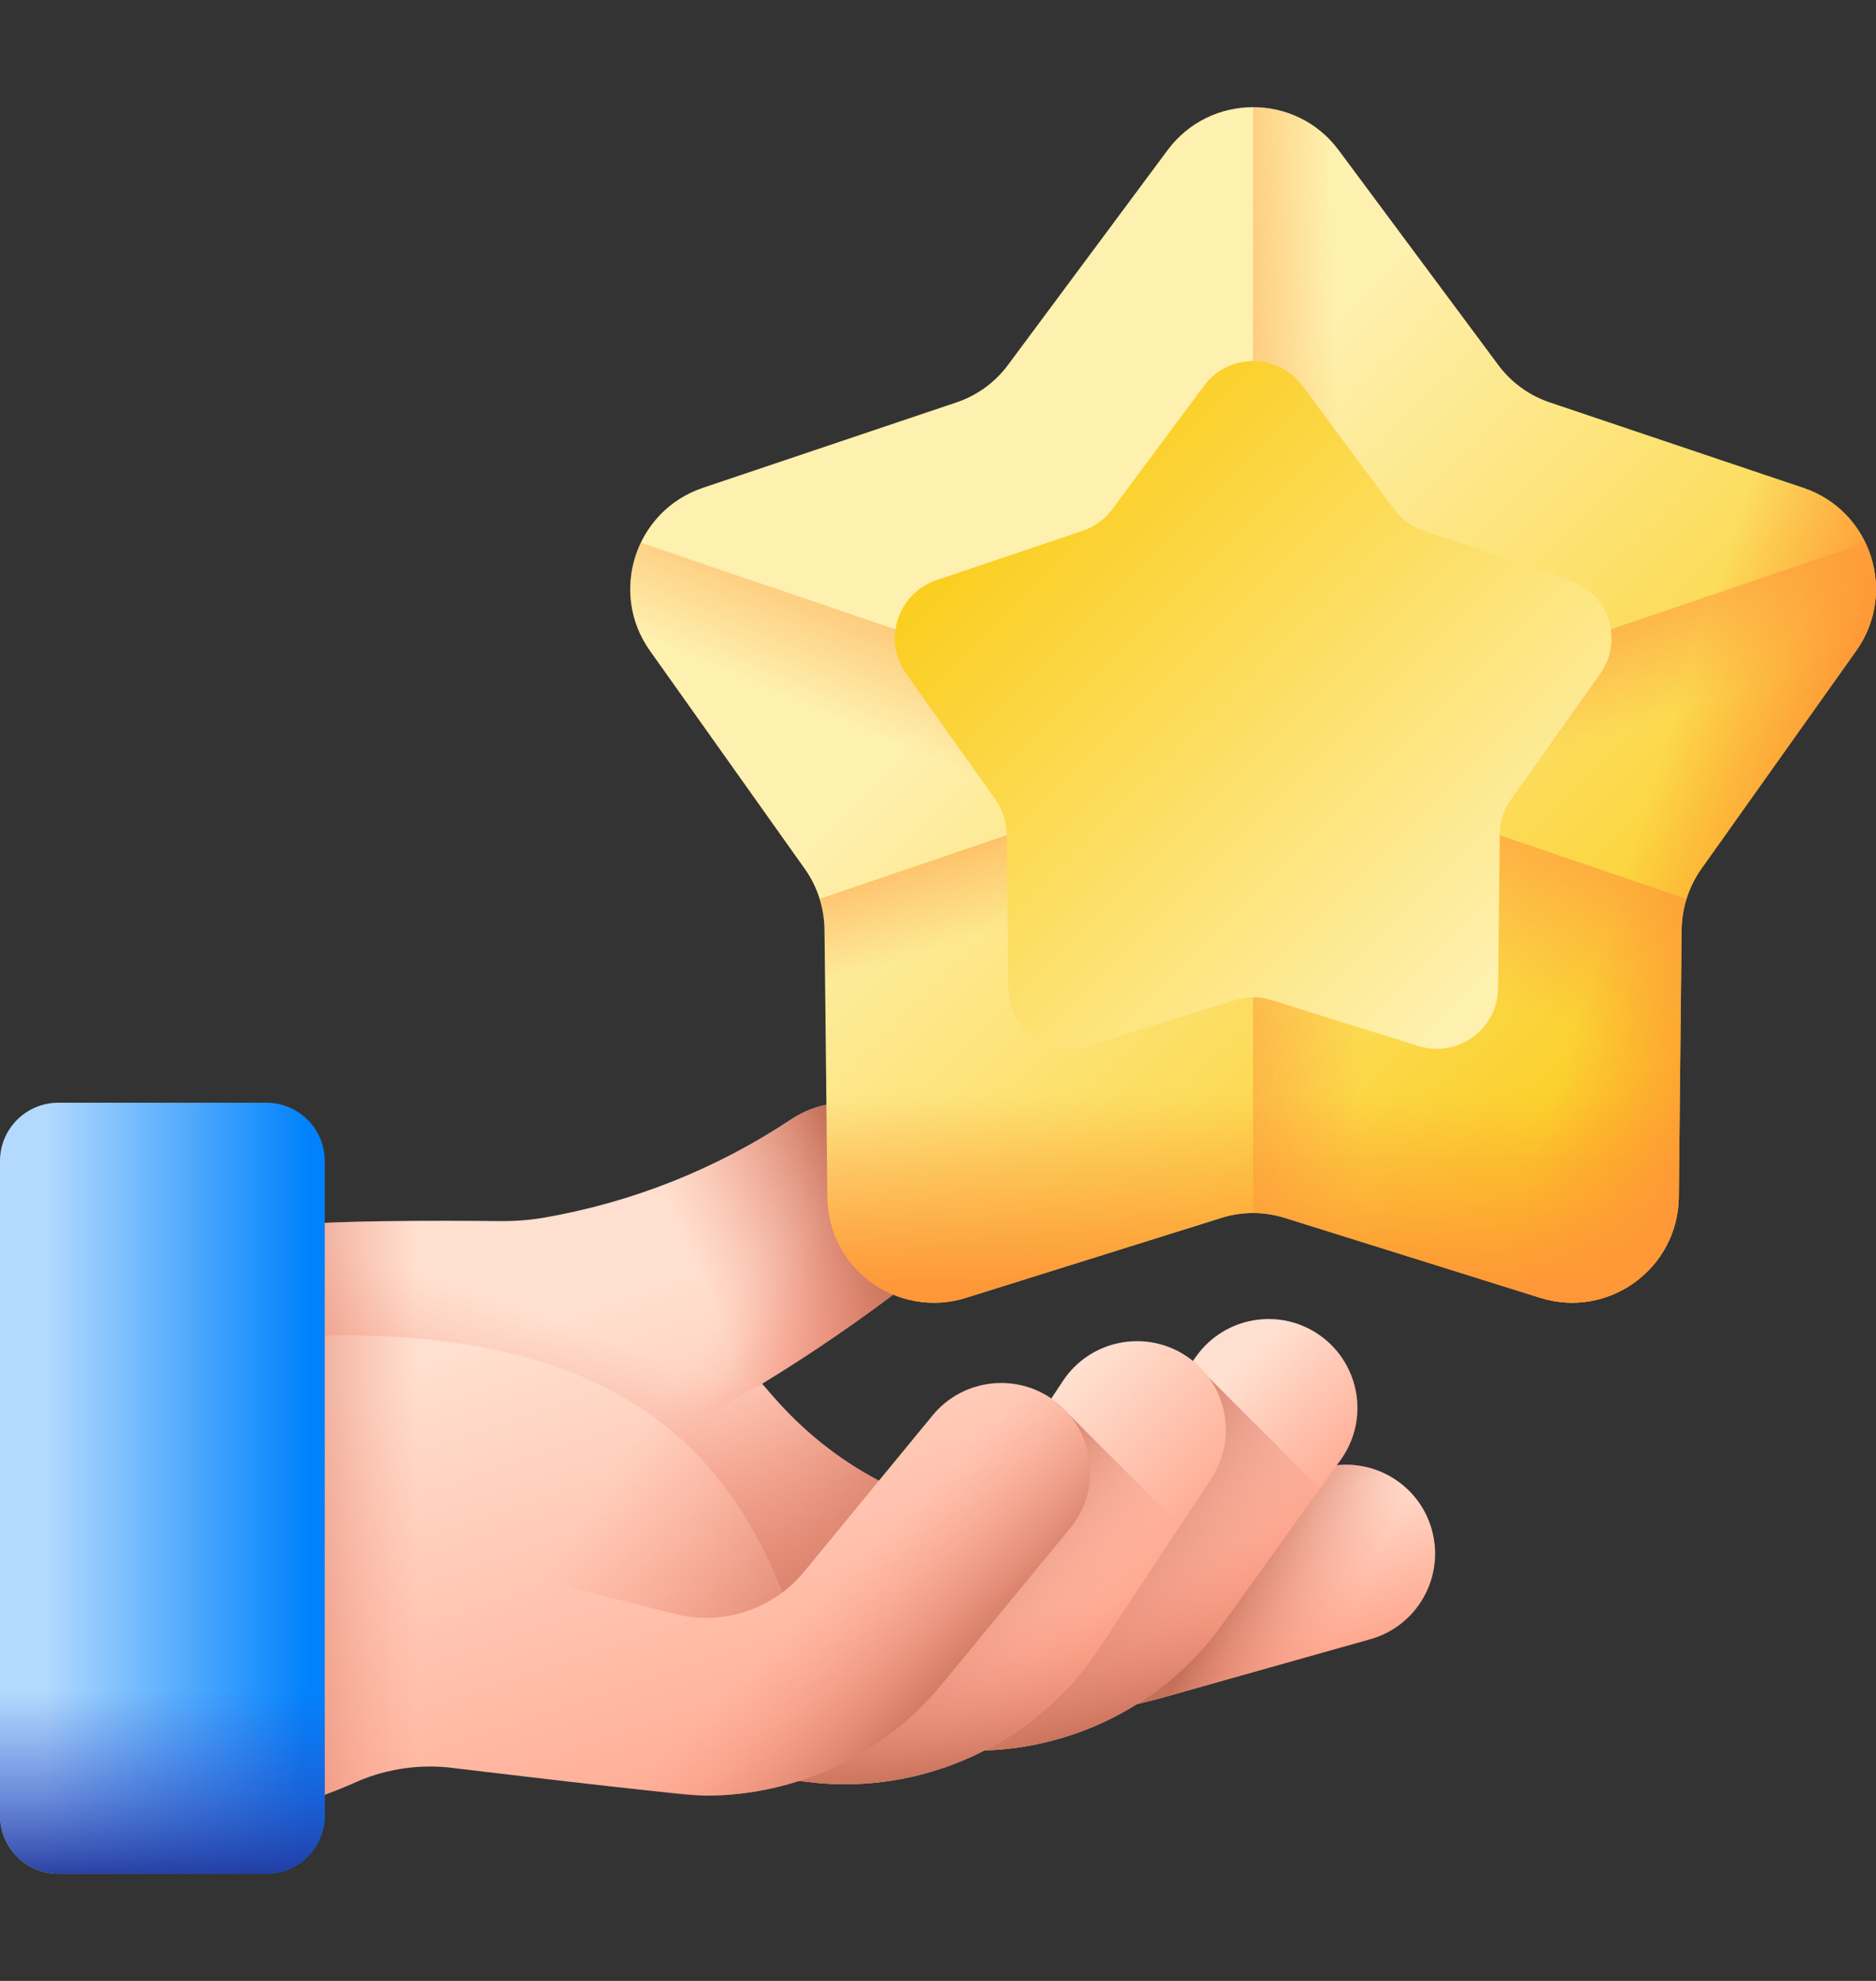 <svg width="18" height="19" viewBox="0 0 18 19" fill="none" xmlns="http://www.w3.org/2000/svg">
<rect x="0" y="0" width="18" height="19" fill="#333333" stroke="none"/>
<g clip-path="url(#clip0_5044_49667)">
<g clip-path="url(#clip1_5044_49667)">
<path d="M13.738 14.671C13.611 14.218 13.14 13.954 12.687 14.081L12.344 14.178L11.647 15.165C11.096 15.947 10.194 16.403 9.255 16.403C9.218 16.403 9.181 16.402 9.145 16.401C9.385 16.441 9.629 16.462 9.875 16.462C10.299 16.462 10.73 16.402 11.158 16.282L13.148 15.723C13.601 15.595 13.865 15.125 13.738 14.671Z" fill="url(#paint0_linear_5044_49667)"/>
<path d="M13.738 14.671C13.611 14.218 13.14 13.954 12.687 14.081L12.344 14.178L11.647 15.165C11.096 15.947 10.194 16.403 9.255 16.403C9.218 16.403 9.181 16.402 9.145 16.401C9.385 16.441 9.629 16.462 9.875 16.462C10.299 16.462 10.73 16.402 11.158 16.282L13.148 15.723C13.601 15.595 13.865 15.125 13.738 14.671Z" fill="url(#paint1_linear_5044_49667)"/>
<path d="M9.325 16.791C9.159 16.79 8.992 16.774 8.826 16.743C8.363 16.657 8.057 16.212 8.143 15.749C8.229 15.286 8.674 14.98 9.137 15.067C9.598 15.152 10.072 14.962 10.345 14.582L11.48 13.006C11.755 12.624 12.288 12.537 12.67 12.812C13.052 13.088 13.139 13.62 12.864 14.002L11.729 15.578C11.171 16.354 10.264 16.801 9.325 16.791Z" fill="url(#paint2_linear_5044_49667)"/>
<path d="M11.538 13.152L10.959 13.731L10.346 14.582C10.172 14.823 9.917 14.988 9.636 15.054L8.289 16.401C8.413 16.574 8.601 16.701 8.827 16.743C8.993 16.774 9.16 16.79 9.326 16.791C10.264 16.801 11.171 16.354 11.73 15.578L12.665 14.279L11.538 13.152Z" fill="url(#paint3_linear_5044_49667)"/>
<path d="M11.538 13.152L10.959 13.731L10.346 14.582C10.172 14.823 9.917 14.988 9.636 15.054L8.289 16.401C8.413 16.574 8.601 16.701 8.827 16.743C8.993 16.774 9.16 16.79 9.326 16.791C10.264 16.801 11.171 16.354 11.73 15.578L12.665 14.279L11.538 13.152Z" fill="url(#paint4_linear_5044_49667)"/>
<path d="M7.755 17.092C7.734 17.09 7.714 17.087 7.693 17.084L6.121 16.855C5.655 16.788 5.332 16.355 5.4 15.889C5.466 15.429 5.889 15.109 6.347 15.165C6.354 15.166 6.36 15.167 6.366 15.168L7.939 15.396C8.401 15.464 8.868 15.255 9.127 14.865L10.198 13.246C10.458 12.853 10.987 12.746 11.38 13.005C11.773 13.265 11.88 13.794 11.62 14.187L10.549 15.806C9.939 16.727 8.848 17.227 7.755 17.092Z" fill="url(#paint5_linear_5044_49667)"/>
<path d="M10.267 13.577L9.411 14.434L9.126 14.865C8.975 15.093 8.752 15.258 8.501 15.343L6.879 16.966L7.692 17.084C7.713 17.087 7.733 17.09 7.753 17.092C8.847 17.227 9.938 16.727 10.548 15.806L11.324 14.633L10.267 13.577Z" fill="url(#paint6_linear_5044_49667)"/>
<path d="M10.267 13.577L9.411 14.434L9.126 14.865C8.975 15.093 8.752 15.258 8.501 15.343L6.879 16.966L7.692 17.084C7.713 17.087 7.733 17.09 7.753 17.092C8.847 17.227 9.938 16.727 10.548 15.806L11.324 14.633L10.267 13.577Z" fill="url(#paint7_linear_5044_49667)"/>
<path d="M10.148 13.459C9.785 13.16 9.247 13.212 8.948 13.576L8.433 14.202C8.05 14.001 7.707 13.728 7.41 13.385L7.312 13.272C7.798 12.975 8.266 12.653 8.716 12.305C9.146 11.972 9.214 11.349 8.868 10.929C8.829 10.881 8.785 10.838 8.739 10.799C8.417 10.532 7.95 10.499 7.589 10.738C6.873 11.212 6.064 11.534 5.214 11.68C5.07 11.705 4.923 11.714 4.777 11.712C4.277 11.707 3.006 11.7 2.592 11.776C2.588 11.777 2.533 11.788 2.509 11.793C2.002 11.903 1.55 12.191 1.219 12.59L0.625 13.306V17.546H1.276C1.999 17.546 2.714 17.397 3.377 17.11C3.663 16.976 3.984 16.92 4.308 16.953C4.308 16.953 6.533 17.223 6.77 17.223C7.632 17.223 8.471 16.84 9.032 16.158L10.265 14.659C10.564 14.296 10.512 13.758 10.148 13.459Z" fill="url(#paint8_linear_5044_49667)"/>
<path d="M5.244 11.674C5.234 11.676 5.224 11.678 5.214 11.68C5.07 11.705 4.923 11.714 4.777 11.712C4.277 11.707 3.006 11.7 2.592 11.776C2.588 11.777 2.533 11.788 2.509 11.793C2.002 11.903 1.55 12.191 1.219 12.59L0.625 13.306V17.546H1.276C1.999 17.546 2.714 17.397 3.377 17.11C3.663 16.976 3.984 16.919 4.308 16.953C4.308 16.953 4.74 17.005 5.244 17.064V11.674Z" fill="url(#paint9_linear_5044_49667)"/>
<path d="M8.716 12.305C8.266 12.653 7.797 12.975 7.312 13.272L7.41 13.385C7.707 13.728 8.049 14.001 8.433 14.202L7.714 15.075C7.653 15.15 7.584 15.216 7.508 15.272C6.892 13.726 5.649 12.537 2.191 12.861C1.751 12.903 1.317 12.901 0.898 12.976L1.219 12.59C1.55 12.191 2.002 11.903 2.509 11.793C2.532 11.788 2.588 11.777 2.591 11.776C3.006 11.7 4.277 11.707 4.777 11.712C4.923 11.714 5.07 11.705 5.214 11.68C6.064 11.534 6.873 11.212 7.589 10.738C7.95 10.499 8.417 10.532 8.739 10.799C8.785 10.838 8.829 10.881 8.868 10.929C9.213 11.349 9.146 11.972 8.716 12.305Z" fill="url(#paint10_linear_5044_49667)"/>
<path d="M6.772 17.223C6.535 17.223 6.297 17.194 6.061 17.134L4.132 16.646C3.675 16.53 3.399 16.067 3.515 15.61C3.63 15.153 4.094 14.877 4.55 14.993L6.48 15.481C6.934 15.596 7.419 15.437 7.717 15.075L8.95 13.576C9.249 13.212 9.787 13.16 10.15 13.459C10.514 13.758 10.566 14.295 10.267 14.659L9.034 16.158C8.473 16.84 7.634 17.223 6.772 17.223Z" fill="url(#paint11_linear_5044_49667)"/>
<path d="M8.739 10.8C8.418 10.532 7.951 10.5 7.59 10.738C6.873 11.213 6.065 11.534 5.214 11.68C5.07 11.705 4.924 11.714 4.778 11.713C4.568 11.71 4.221 11.707 3.859 11.711V15.115C4.054 14.982 4.303 14.93 4.549 14.993L6.478 15.481C6.932 15.596 7.418 15.437 7.715 15.075L8.433 14.202C8.05 14.001 7.707 13.728 7.41 13.385L7.313 13.272C7.798 12.976 8.267 12.653 8.717 12.305C9.146 11.972 9.214 11.349 8.869 10.929C8.829 10.881 8.786 10.838 8.739 10.8Z" fill="url(#paint12_linear_5044_49667)"/>
<path d="M8.717 12.305C8.267 12.653 7.798 12.975 7.313 13.272L4.285 14.968L4.284 14.969C4.131 14.978 3.984 15.03 3.859 15.115V11.711C4.221 11.707 4.568 11.71 4.778 11.712C4.924 11.714 5.07 11.705 5.214 11.68C6.065 11.534 6.874 11.212 7.59 10.738C7.951 10.499 8.418 10.532 8.74 10.799C8.786 10.838 8.829 10.881 8.869 10.929C9.214 11.349 9.146 11.972 8.717 12.305Z" fill="url(#paint13_linear_5044_49667)"/>
<path d="M8.717 12.305C8.267 12.653 7.798 12.975 7.313 13.272L4.285 14.968L4.284 14.969C4.131 14.978 3.984 15.03 3.859 15.115V11.711C4.221 11.707 4.568 11.71 4.778 11.712C4.924 11.714 5.07 11.705 5.214 11.68C6.065 11.534 6.874 11.212 7.59 10.738C7.951 10.499 8.418 10.532 8.74 10.799C8.786 10.838 8.829 10.881 8.869 10.929C9.214 11.349 9.146 11.972 8.717 12.305Z" fill="url(#paint14_linear_5044_49667)"/>
<path d="M2.557 17.972H0.559C0.25 17.972 0 17.722 0 17.413V11.136C0 10.828 0.25 10.577 0.559 10.577H2.557C2.865 10.577 3.116 10.828 3.116 11.136V17.413C3.116 17.722 2.865 17.972 2.557 17.972Z" fill="url(#paint15_linear_5044_49667)"/>
<path d="M3.116 17.413V13.159H0V17.413C0 17.722 0.25 17.972 0.559 17.972H2.557C2.865 17.972 3.116 17.722 3.116 17.413Z" fill="url(#paint16_linear_5044_49667)"/>
<path d="M12.329 11.682L14.778 12.448C15.433 12.653 16.1 12.169 16.108 11.482L16.135 8.916C16.138 8.708 16.204 8.505 16.324 8.334L17.81 6.242C18.208 5.683 17.953 4.898 17.303 4.679L14.871 3.86C14.673 3.794 14.5 3.668 14.376 3.501L12.845 1.441C12.436 0.89 11.611 0.89 11.202 1.441L9.671 3.501C9.547 3.668 9.374 3.794 9.176 3.86L6.744 4.679C6.094 4.898 5.839 5.683 6.236 6.242L7.722 8.334C7.843 8.505 7.909 8.708 7.911 8.916L7.939 11.482C7.946 12.169 8.614 12.653 9.269 12.448L11.718 11.682C11.917 11.619 12.13 11.619 12.329 11.682Z" fill="url(#paint17_linear_5044_49667)"/>
<path d="M6.149 5.205C5.995 5.525 6.008 5.921 6.236 6.242L7.722 8.335C7.843 8.505 7.909 8.708 7.911 8.916L7.939 11.482C7.946 12.168 8.613 12.653 9.268 12.448L11.717 11.681C11.916 11.619 12.13 11.619 12.329 11.681L14.778 12.448C15.433 12.653 16.1 12.169 16.108 11.482L16.135 8.916C16.136 8.816 16.152 8.717 16.182 8.622L6.149 5.205Z" fill="url(#paint18_linear_5044_49667)"/>
<path d="M17.896 5.205C18.05 5.525 18.038 5.921 17.809 6.242L16.323 8.335C16.202 8.505 16.136 8.708 16.134 8.916L16.107 11.482C16.099 12.168 15.432 12.653 14.777 12.448L12.328 11.681C12.129 11.619 11.915 11.619 11.716 11.681L9.267 12.448C8.612 12.653 7.945 12.169 7.938 11.482L7.91 8.916C7.909 8.816 7.893 8.717 7.863 8.622L17.896 5.205Z" fill="url(#paint19_linear_5044_49667)"/>
<path d="M17.303 4.679L14.871 3.86C14.673 3.794 14.5 3.668 14.376 3.501L12.845 1.441C12.64 1.165 12.332 1.028 12.023 1.028V11.635C12.127 11.635 12.23 11.65 12.329 11.682L14.778 12.448C15.433 12.653 16.1 12.169 16.108 11.482L16.135 8.916C16.138 8.708 16.204 8.505 16.325 8.335L17.81 6.242C18.208 5.683 17.953 4.898 17.303 4.679Z" fill="url(#paint20_linear_5044_49667)"/>
<path d="M17.303 4.679L14.871 3.86C14.673 3.794 14.5 3.668 14.376 3.501L12.845 1.441C12.64 1.165 12.332 1.028 12.023 1.028V11.635C12.127 11.635 12.23 11.65 12.329 11.682L14.778 12.448C15.433 12.653 16.1 12.169 16.108 11.482L16.135 8.916C16.138 8.708 16.204 8.505 16.325 8.335L17.81 6.242C18.208 5.683 17.953 4.898 17.303 4.679Z" fill="url(#paint21_linear_5044_49667)"/>
<path d="M7.867 8.638C7.894 8.728 7.909 8.821 7.91 8.916L7.937 11.482C7.945 12.169 8.612 12.653 9.267 12.448L11.716 11.682C11.915 11.619 12.128 11.619 12.327 11.682L14.777 12.448C15.431 12.653 16.099 12.169 16.106 11.482L16.134 8.916C16.135 8.821 16.149 8.728 16.176 8.638H7.867Z" fill="url(#paint22_linear_5044_49667)"/>
<path d="M12.2 9.592L13.609 10.033C13.986 10.151 14.37 9.872 14.374 9.477L14.39 8.001C14.391 7.881 14.429 7.764 14.498 7.667L15.353 6.463C15.582 6.141 15.435 5.69 15.061 5.564L13.662 5.092C13.548 5.054 13.449 4.982 13.377 4.886L12.497 3.701C12.261 3.384 11.787 3.384 11.552 3.701L10.671 4.886C10.599 4.982 10.5 5.054 10.386 5.092L8.987 5.564C8.613 5.69 8.466 6.141 8.695 6.463L9.55 7.667C9.619 7.764 9.657 7.881 9.659 8.001L9.675 9.477C9.679 9.872 10.063 10.151 10.439 10.033L11.848 9.592C11.963 9.556 12.086 9.556 12.2 9.592Z" fill="url(#paint23_linear_5044_49667)"/>
</g>
</g>
<defs>
<linearGradient id="paint0_linear_5044_49667" x1="11.219" y1="14.827" x2="11.651" y2="16.204" gradientUnits="userSpaceOnUse">
<stop stop-color="#FFDFCF"/>
<stop offset="1" stop-color="#FFA78F"/>
</linearGradient>
<linearGradient id="paint1_linear_5044_49667" x1="12.71" y1="15.984" x2="11.603" y2="15.453" gradientUnits="userSpaceOnUse">
<stop stop-color="#F89580" stop-opacity="0"/>
<stop offset="0.286" stop-color="#EE8E79" stop-opacity="0.287"/>
<stop offset="0.762" stop-color="#D57B65" stop-opacity="0.765"/>
<stop offset="0.997" stop-color="#C5715A"/>
</linearGradient>
<linearGradient id="paint2_linear_5044_49667" x1="10.416" y1="14.536" x2="11.483" y2="15.657" gradientUnits="userSpaceOnUse">
<stop stop-color="#FFDFCF"/>
<stop offset="1" stop-color="#FFA78F"/>
</linearGradient>
<linearGradient id="paint3_linear_5044_49667" x1="11.87" y1="16.071" x2="10.107" y2="14.937" gradientUnits="userSpaceOnUse">
<stop stop-color="#F89580" stop-opacity="0"/>
<stop offset="0.286" stop-color="#EE8E79" stop-opacity="0.287"/>
<stop offset="0.762" stop-color="#D57B65" stop-opacity="0.765"/>
<stop offset="0.997" stop-color="#C5715A"/>
</linearGradient>
<linearGradient id="paint4_linear_5044_49667" x1="10.433" y1="15.177" x2="10.811" y2="16.581" gradientUnits="userSpaceOnUse">
<stop stop-color="#F89580" stop-opacity="0"/>
<stop offset="0.286" stop-color="#EE8E79" stop-opacity="0.287"/>
<stop offset="0.762" stop-color="#D57B65" stop-opacity="0.765"/>
<stop offset="0.997" stop-color="#C5715A"/>
</linearGradient>
<linearGradient id="paint5_linear_5044_49667" x1="8.617" y1="14.905" x2="9.981" y2="16.269" gradientUnits="userSpaceOnUse">
<stop stop-color="#FFDFCF"/>
<stop offset="1" stop-color="#FFA78F"/>
</linearGradient>
<linearGradient id="paint6_linear_5044_49667" x1="9.905" y1="16.334" x2="8.618" y2="15.307" gradientUnits="userSpaceOnUse">
<stop stop-color="#F89580" stop-opacity="0"/>
<stop offset="0.286" stop-color="#EE8E79" stop-opacity="0.287"/>
<stop offset="0.762" stop-color="#D57B65" stop-opacity="0.765"/>
<stop offset="0.997" stop-color="#C5715A"/>
</linearGradient>
<linearGradient id="paint7_linear_5044_49667" x1="9.064" y1="15.541" x2="9.28" y2="17.045" gradientUnits="userSpaceOnUse">
<stop stop-color="#F89580" stop-opacity="0"/>
<stop offset="0.286" stop-color="#EE8E79" stop-opacity="0.287"/>
<stop offset="0.762" stop-color="#D57B65" stop-opacity="0.765"/>
<stop offset="0.997" stop-color="#C5715A"/>
</linearGradient>
<linearGradient id="paint8_linear_5044_49667" x1="4.584" y1="12.919" x2="6.259" y2="17.889" gradientUnits="userSpaceOnUse">
<stop stop-color="#FFDFCF"/>
<stop offset="1" stop-color="#FFA78F"/>
</linearGradient>
<linearGradient id="paint9_linear_5044_49667" x1="4.001" y1="14.61" x2="2.218" y2="14.61" gradientUnits="userSpaceOnUse">
<stop stop-color="#F89580" stop-opacity="0"/>
<stop offset="0.286" stop-color="#EE8E79" stop-opacity="0.287"/>
<stop offset="0.762" stop-color="#D57B65" stop-opacity="0.765"/>
<stop offset="0.997" stop-color="#C5715A"/>
</linearGradient>
<linearGradient id="paint10_linear_5044_49667" x1="5.009" y1="12.57" x2="4.199" y2="14.974" gradientUnits="userSpaceOnUse">
<stop stop-color="#F89580" stop-opacity="0"/>
<stop offset="0.286" stop-color="#EE8E79" stop-opacity="0.287"/>
<stop offset="0.762" stop-color="#D57B65" stop-opacity="0.765"/>
<stop offset="0.997" stop-color="#C5715A"/>
</linearGradient>
<linearGradient id="paint11_linear_5044_49667" x1="7.614" y1="15.597" x2="8.748" y2="16.714" gradientUnits="userSpaceOnUse">
<stop stop-color="#F89580" stop-opacity="0"/>
<stop offset="0.286" stop-color="#EE8E79" stop-opacity="0.287"/>
<stop offset="0.762" stop-color="#D57B65" stop-opacity="0.765"/>
<stop offset="0.997" stop-color="#C5715A"/>
</linearGradient>
<linearGradient id="paint12_linear_5044_49667" x1="6.56" y1="13.127" x2="8.964" y2="14.72" gradientUnits="userSpaceOnUse">
<stop stop-color="#F89580" stop-opacity="0"/>
<stop offset="0.286" stop-color="#EE8E79" stop-opacity="0.287"/>
<stop offset="0.762" stop-color="#D57B65" stop-opacity="0.765"/>
<stop offset="0.997" stop-color="#C5715A"/>
</linearGradient>
<linearGradient id="paint13_linear_5044_49667" x1="6.866" y1="13.286" x2="8.324" y2="14.15" gradientUnits="userSpaceOnUse">
<stop stop-color="#F89580" stop-opacity="0"/>
<stop offset="0.286" stop-color="#EE8E79" stop-opacity="0.287"/>
<stop offset="0.762" stop-color="#D57B65" stop-opacity="0.765"/>
<stop offset="0.997" stop-color="#C5715A"/>
</linearGradient>
<linearGradient id="paint14_linear_5044_49667" x1="6.718" y1="12.253" x2="8.306" y2="11.601" gradientUnits="userSpaceOnUse">
<stop stop-color="#F89580" stop-opacity="0"/>
<stop offset="0.286" stop-color="#EE8E79" stop-opacity="0.287"/>
<stop offset="0.762" stop-color="#D57B65" stop-opacity="0.765"/>
<stop offset="0.997" stop-color="#C5715A"/>
</linearGradient>
<linearGradient id="paint15_linear_5044_49667" x1="0.425" y1="14.275" x2="2.947" y2="14.275" gradientUnits="userSpaceOnUse">
<stop stop-color="#B3DAFE"/>
<stop offset="1" stop-color="#0182FC"/>
</linearGradient>
<linearGradient id="paint16_linear_5044_49667" x1="1.558" y1="16.219" x2="1.558" y2="18.105" gradientUnits="userSpaceOnUse">
<stop stop-color="#314DC9" stop-opacity="0"/>
<stop offset="0.276" stop-color="#304BC4" stop-opacity="0.276"/>
<stop offset="0.563" stop-color="#2B45B8" stop-opacity="0.563"/>
<stop offset="0.854" stop-color="#243BA3" stop-opacity="0.854"/>
<stop offset="1" stop-color="#1F3596"/>
</linearGradient>
<linearGradient id="paint17_linear_5044_49667" x1="10.124" y1="5.715" x2="16.57" y2="12.161" gradientUnits="userSpaceOnUse">
<stop stop-color="#FEF0AE"/>
<stop offset="1" stop-color="#FAC600"/>
</linearGradient>
<linearGradient id="paint18_linear_5044_49667" x1="11.215" y1="8.239" x2="12.156" y2="6.027" gradientUnits="userSpaceOnUse">
<stop stop-color="#FE9738" stop-opacity="0"/>
<stop offset="1" stop-color="#FE9738"/>
</linearGradient>
<linearGradient id="paint19_linear_5044_49667" x1="12.753" y1="7.89" x2="12.224" y2="6.237" gradientUnits="userSpaceOnUse">
<stop stop-color="#FE9738" stop-opacity="0"/>
<stop offset="1" stop-color="#FE9738"/>
</linearGradient>
<linearGradient id="paint20_linear_5044_49667" x1="12.922" y1="6.783" x2="10.918" y2="6.849" gradientUnits="userSpaceOnUse">
<stop stop-color="#FE9738" stop-opacity="0"/>
<stop offset="1" stop-color="#FE9738"/>
</linearGradient>
<linearGradient id="paint21_linear_5044_49667" x1="15.854" y1="7.541" x2="17.313" y2="8.011" gradientUnits="userSpaceOnUse">
<stop stop-color="#FE9738" stop-opacity="0"/>
<stop offset="1" stop-color="#FE9738"/>
</linearGradient>
<linearGradient id="paint22_linear_5044_49667" x1="12.022" y1="10.497" x2="12.022" y2="12.351" gradientUnits="userSpaceOnUse">
<stop stop-color="#FE9738" stop-opacity="0"/>
<stop offset="1" stop-color="#FE9738"/>
</linearGradient>
<linearGradient id="paint23_linear_5044_49667" x1="14.224" y1="9.452" x2="8.614" y2="3.842" gradientUnits="userSpaceOnUse">
<stop stop-color="#FEF0AE"/>
<stop offset="1" stop-color="#FAC600"/>
</linearGradient>
<clipPath id="clip0_5044_49667">
<rect width="18" height="18" fill="white" transform="translate(0 0.5)"/>
</clipPath>
<clipPath id="clip1_5044_49667">
<rect width="18" height="18" fill="white" transform="translate(0 0.5)"/>
</clipPath>
</defs>
</svg>

